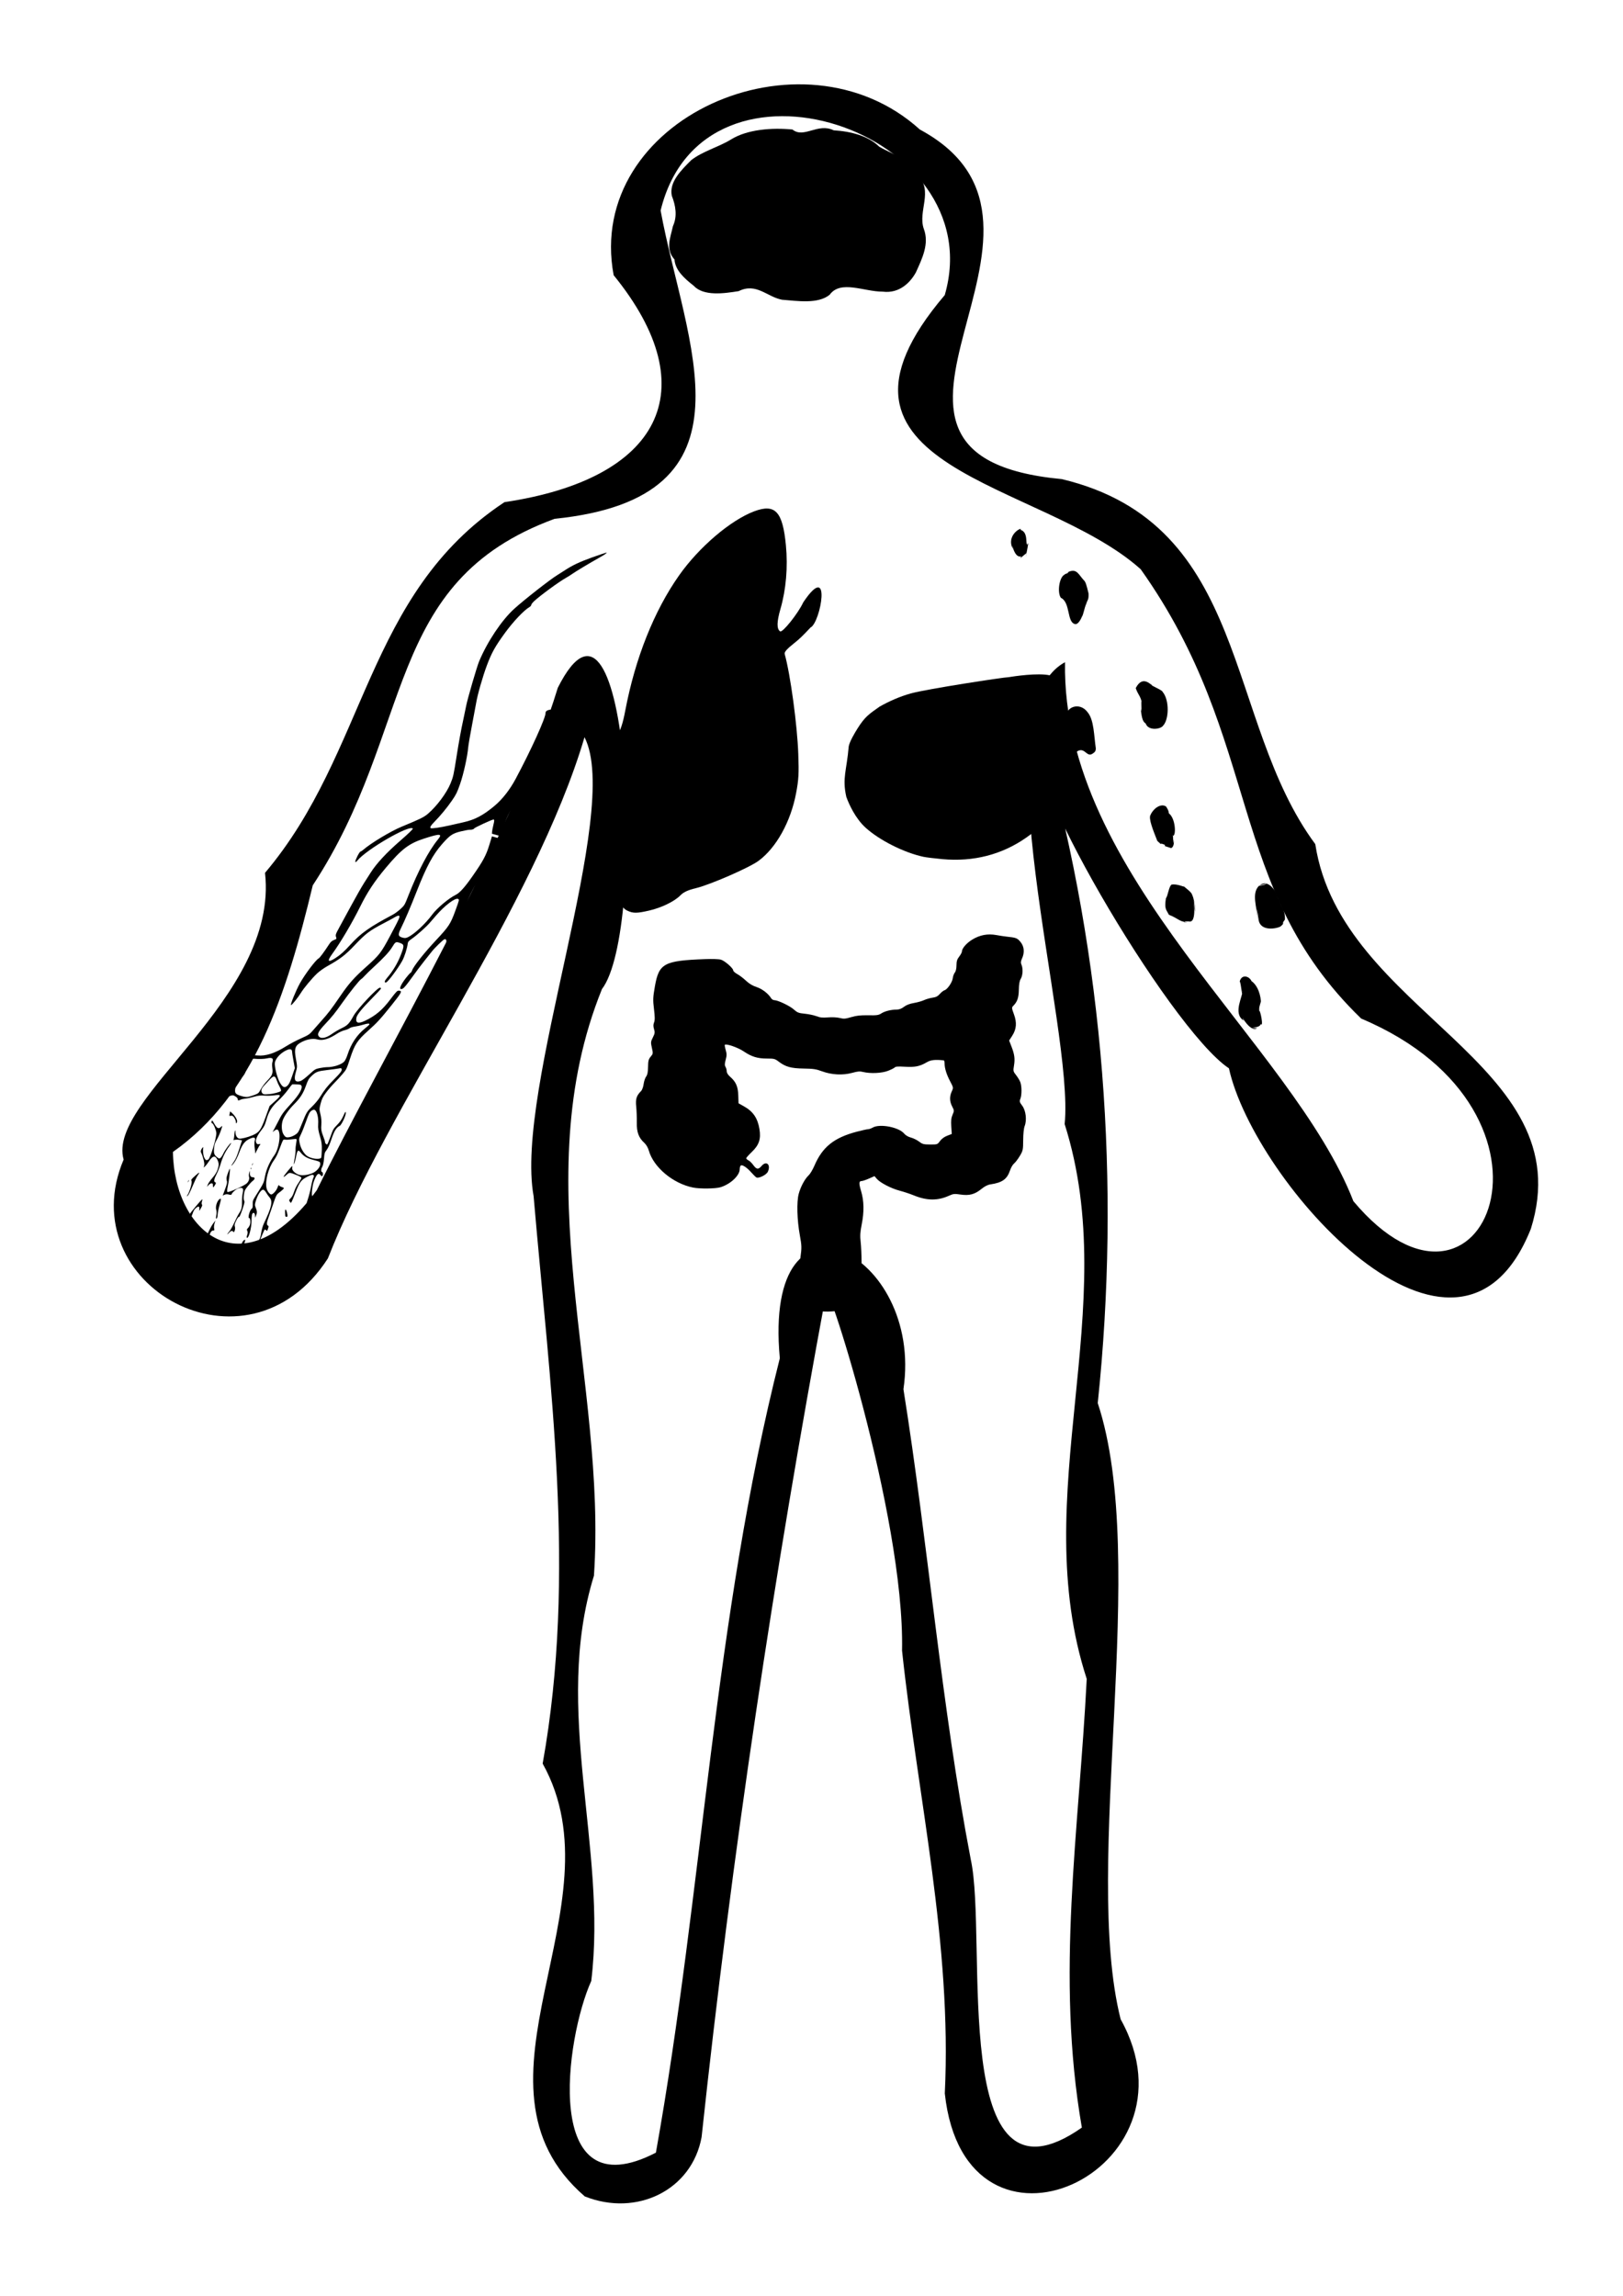 <?xml version="1.0" encoding="UTF-8" standalone="no"?>
<!-- Created with Inkscape (http://www.inkscape.org/) -->

<svg
   xmlns:dc="http://purl.org/dc/elements/1.1/"
   xmlns:cc="http://creativecommons.org/ns#"
   xmlns:rdf="http://www.w3.org/1999/02/22-rdf-syntax-ns#"
   xmlns:svg="http://www.w3.org/2000/svg"
   xmlns="http://www.w3.org/2000/svg"
   xmlns:sodipodi="http://sodipodi.sourceforge.net/DTD/sodipodi-0.dtd"
   xmlns:inkscape="http://www.inkscape.org/namespaces/inkscape"
   width="744.094"
   height="1052.362"
   id="svg3248"
   version="1.1"
   inkscape:version="0.48.4 r9939"
   sodipodi:docname="body.svg">
  <defs
     id="defs3250" />
  <sodipodi:namedview
     id="base"
     pagecolor="#ffffff"
     bordercolor="#666666"
     borderopacity="1.0"
     inkscape:pageopacity="0.0"
     inkscape:pageshadow="2"
     inkscape:zoom="0.26608167"
     inkscape:cx="901.84097"
     inkscape:cy="603.31628"
     inkscape:document-units="px"
     inkscape:current-layer="layer2"
     showgrid="false"
     inkscape:window-width="1276"
     inkscape:window-height="977"
     inkscape:window-x="0"
     inkscape:window-y="45"
     inkscape:window-maximized="0">
    <inkscape:grid
       type="xygrid"
       id="grid3338" />
  </sodipodi:namedview>
  <g
     inkscape:label="bodyoutline"
     inkscape:groupmode="layer"
     id="bodyoutline">
    <path
       style="fill:#000000"
       d="M 268.101,1006.796 C 208.255,955.086 285.271,873.771 248.792,808.406 264.461,721.125 252.059,635.354 244.643,548.293 235.724,499.091 285.444,372.001 267.98,337.918 245.488,414.27 176.708,509.195 150.322,576.839 113.224,634.316 32.278,589.078 56.679,531.527 48.643,503.493 127.951,457.573 121.502,400.097 168.51,344.556 167.369,272.414 231.278,230.182 302.42,219.589 324.321,179.005 281.338,126.145 268.013,54.707 367.612,10.308 421.75,59.394 505.164,104.254 370.723,208.75 486.789,219.611 c 86.645,20.687 74.31,110.662 116.225,167.322 11.829,77.368 122.743,100.154 98.824,176.374 C 668.251,647.517 574.805,541.632 563.43,489.707 535.839,471.329 462.501,345.441 478.845,342.074 c 27.359,97.859 34.965,200.662 24.435,301.077 23.931,72.374 -7.316,211.739 10.495,282.435 38.795,69.653 -71.246,120.836 -80.614,34.014 3.324,-68.615 -12.334,-135.021 -19.602,-203.004 1.302,-62.323 -37.02,-179.189 -34.862,-163.357 -23.814,127.974 -43.205,257.287 -57.041,386.383 -4.445,24.298 -29.687,36.662 -53.555,27.175 z m 32.609,-20.052 c 21.672,-121.054 26.462,-244.322 56.812,-364.133 -7.931,-85.861 66.034,-48.794 56.678,14.176 11.351,71.218 17.313,144.794 30.869,215.566 8.027,36.672 -10.757,166.118 50.926,122.902 -12.12,-69.95 -1.282,-135.853 2.236,-205.685 -27.508,-84.425 16.665,-169.806 -10.119,-254.301 4.486,-44.912 -40.092,-189.98 0.165,-211.723 -1.645,97.801 104.227,174.87 132.213,247.066 59.612,70.998 106.034,-40.559 3.575,-83.713 C 561.771,406.666 579.062,339.919 522.974,260.932 477.436,220.101 364.992,215.356 433.139,135.26 454.937,59.913 322.593,15.398 302.871,96.502 c 11.165,60.802 47.346,131.575 -48.581,141.309 -79.1,28.993 -63.639,96.08 -110.9,168.02 -12.055,50.289 -27.003,96.156 -64.107,122.198 0.527,36.464 31.762,64.083 65.954,17.548 30.67,-62.194 89.676,-161.956 110.501,-230.314 33.037,-65.661 40.841,111.257 20.241,138.116 -35.554,87.915 2.383,180.256 -3.672,268.892 -19.103,61.702 6.241,124.659 -1.233,185.787 -11.779,25.886 -22.993,105.871 29.636,78.687 z"
       id="outline"
       inkscape:connector-curvature="0"
       sodipodi:nodetypes="cccccccccccccccccccccccccccccccccccccccccccc"
       inkscape:label="#path3302" />
  </g>
  <g
     inkscape:groupmode="layer"
     id="lung"
     inkscape:label="lung">
    <path
       style="fill:#000000"
       d="m 287.596,417.424 c -2.777,-1.32 -3.76,-3.817 -7.309,-18.564 -4.424,-18.384 -4.723,-20.345 -4.752,-31.186 -0.036,-13.377 1.565,-20.061 7.142,-29.823 1.931,-3.379 2.874,-6.248 3.993,-12.14 4.551,-23.967 13.202,-45.689 24.681,-61.972 9.146,-12.973 23.592,-25.29 34.438,-29.362 9.609,-3.608 13.038,0.061 14.521,15.542 0.96,10.016 0.079,20.319 -2.497,29.218 -1.714,5.922 -1.76,9.185 -0.146,10.274 1.094,0.738 8.314,-8.33 10.609,-13.324 13.253,-19.737 7.932,9.358 3.347,11.539 -3.676,3.868 -4.879,5.1 -7.48,7.165 -3.427,2.72 -4.634,4.099 -4.381,5.007 2.62,9.42 5.745,32.4 6.227,45.79 0.326,9.052 0.172,11.793 -1.012,18.036 -2.483,13.095 -9.102,25.001 -17.218,30.975 -4.311,3.173 -22.18,10.951 -28.828,12.548 -3.552,0.854 -5.556,1.791 -7,3.274 -2.689,2.762 -8.605,5.644 -14.276,6.955 -5.651,1.307 -7.391,1.315 -10.06,0.047 z"
       id="path3297"
       inkscape:connector-curvature="0"
       sodipodi:nodetypes="csssssssssccsssssssscc" />
  </g>
  <g
     inkscape:groupmode="layer"
     id="breast"
     inkscape:label="breast">
    <path
       style="fill:#000000;fill-opacity:1"
       d="m 417.668,317.836 c 7.487,-2.057 42.626,-7.414 44.733,-7.428 2.454,-0.406 13.416,-2.066 18.946,-0.839 2.836,3.089 -5.971,5.157 -1.943,17.643 4.005,12.415 8.712,16.646 8.607,25.16 -0.17,13.671 -5.404,23.127 -17.471,31.558 -11.246,7.858 -24.265,11.193 -38.564,9.88 -3.521,-0.323 -7.393,-0.801 -8.604,-1.061 l -8e-5,-10e-6 c -8.936,-1.918 -20.301,-7.65 -26.592,-13.412 -4.611,-4.223 -7.528,-10.601 -8.77,-14.058 -1.969,-8.682 0.174,-12.043 1.102,-23.164 0.434,-2.292 2.844,-6.302 4.088,-8.276 3.384,-5.369 5.295,-6.567 10.076,-9.939 4.211,-2.371 9.145,-4.623 14.394,-6.065 z"
       inkscape:connector-curvature="0"
       sodipodi:nodetypes="scssscccscccccs" />
  </g>
  <g
     inkscape:groupmode="layer"
     id="leukaemias"
     inkscape:label="leukaemias">
    <path
       style="fill:#000000"
       d="m 99.743,580.865 c 0.134,-0.161 0.346,-0.253 0.472,-0.206 0.378,0.142 0.173,0.496 -0.287,0.497 -0.236,6.9e-4 -0.319,-0.13 -0.185,-0.291 z m 11.076,1.859 c 0.757,-0.169 1.188,-0.05 0.814,0.226 -0.162,0.12 -0.542,0.147 -0.844,0.061 -0.473,-0.135 -0.469,-0.175 0.03,-0.286 z m 3.239,-0.554 c -0.01,-0.307 0.327,-0.853 0.748,-1.215 0.425,-0.364 1.009,-1.361 1.313,-2.24 l 0.547,-1.584 0.635,0.714 c 0.758,0.853 0.598,1.618 -0.368,1.762 -0.816,0.122 -1.902,1.82 -1.576,2.465 0.159,0.314 0.012,0.464 -0.532,0.545 -0.611,0.091 -0.754,0.008 -0.768,-0.446 z m -19.238,-6.189 c -0.08,-0.126 -0.034,-0.557 0.104,-0.957 0.311,-0.904 -0.093,-4.554 -0.567,-5.124 -0.193,-0.232 -0.268,-0.926 -0.168,-1.544 0.244,-1.508 2.436,-6.125 3.632,-7.652 l 0.964,-1.23 -0.422,1.32 c -0.232,0.726 -0.323,1.748 -0.202,2.27 0.2,0.862 0.167,0.952 -0.362,0.974 -0.97,0.039 -1.497,0.936 -2.048,3.488 -0.841,3.892 0.342,8.111 2.442,8.707 0.503,0.143 0.56,0.232 0.2,0.31 -0.279,0.06 -0.828,-0.04 -1.221,-0.222 -0.393,-0.182 -1.05,-0.281 -1.459,-0.22 -0.409,0.061 -0.81,0.007 -0.891,-0.119 z m 13.961,2.959 c 0.251,-2.292 0.489,-3.185 0.872,-3.263 0.606,-0.124 0.872,-1.186 0.519,-2.073 -0.443,-1.112 0.797,-4.751 1.763,-5.172 0.651,-0.284 0.657,-0.184 0.086,1.473 -0.426,1.238 -0.526,2.158 -0.33,3.03 0.155,0.689 0.131,1.692 -0.053,2.228 -0.219,0.637 -0.617,1.075 -1.148,1.262 -0.957,0.339 -1.453,1.519 -1.056,2.515 0.154,0.387 0.161,0.756 0.015,0.819 -0.533,0.232 -0.754,-0.039 -0.668,-0.82 z m 2.885,1.324 c 0.052,-0.15 0.241,-0.233 0.42,-0.183 0.179,0.05 0.283,0.213 0.232,0.364 -0.052,0.15 -0.241,0.233 -0.42,0.183 -0.179,-0.05 -0.283,-0.213 -0.232,-0.364 z m -11.85,-4.334 c 0.423,-0.295 0.825,-0.52 0.894,-0.501 0.069,0.019 0.019,0.342 -0.11,0.718 -0.173,0.504 -0.408,0.635 -0.894,0.501 -0.628,-0.174 -0.623,-0.208 0.11,-0.718 z m 2.723,-3.312 c 0.405,-1.215 0.695,-1.357 1.436,-0.7 0.318,0.282 0.698,0.517 0.843,0.523 0.145,0.006 0.122,0.408 -0.051,0.895 -0.261,0.734 -0.344,0.788 -0.483,0.315 -0.092,-0.314 -0.372,-0.627 -0.623,-0.697 -0.251,-0.07 -0.679,0.048 -0.952,0.26 -0.404,0.315 -0.436,0.204 -0.169,-0.596 z m -25.739,-8.143 c 0.126,-0.367 0.42,-0.706 0.653,-0.754 0.964,-0.198 2.434,-2.043 3.114,-3.908 0.581,-1.596 0.696,-1.758 0.711,-1.001 0.01,0.497 -0.419,1.877 -0.953,3.066 -0.896,1.997 -0.931,2.225 -0.459,2.967 0.281,0.442 0.398,0.853 0.26,0.914 -0.138,0.06 -0.375,-0.084 -0.526,-0.32 -0.377,-0.592 -1.257,-0.793 -1.913,-0.436 -0.802,0.437 -1.149,0.23 -0.888,-0.528 z m 39.771,11.386 c -0.013,-0.209 -0.088,-1.168 -0.168,-2.13 -0.101,-1.223 -9.5e-4,-1.871 0.33,-2.154 0.261,-0.223 0.968,-1.245 1.573,-2.272 0.897,-1.524 1.166,-2.31 1.463,-4.28 0.221,-1.463 0.704,-3.126 1.227,-4.225 3.566,-7.495 4.138,-10.107 2.607,-11.898 -0.499,-0.584 -1.21,-1.583 -1.58,-2.221 -0.37,-0.638 -0.924,-1.229 -1.233,-1.315 -0.888,-0.246 -2.352,1.747 -3.295,4.485 -0.719,2.09 -0.758,2.508 -0.33,3.523 0.724,1.717 0.778,2.564 0.239,3.761 l -0.487,1.08 -0.01,-1.051 c -0.01,-1.181 -0.778,-1.619 -1.262,-0.721 -0.174,0.324 -0.321,1.766 -0.325,3.204 -0.01,3.073 -1.189,7.709 -1.969,7.741 -0.347,0.014 -0.357,-0.318 -0.036,-1.249 0.275,-0.798 0.3,-1.51 0.069,-1.919 -0.302,-0.534 -0.257,-0.757 0.249,-1.241 0.339,-0.325 0.764,-1.019 0.944,-1.543 0.388,-1.128 0.178,-3.185 -0.314,-3.084 -0.787,0.161 0.191,-3.593 1.111,-4.264 0.422,-0.308 0.534,-0.772 0.498,-2.064 -0.045,-1.615 0.007,-1.75 1.624,-4.313 3.456,-5.475 3.472,-5.51 4.008,-8.511 0.554,-3.1 2.174,-6.761 4.278,-9.668 2.363,-3.264 3.252,-11.225 1.313,-11.763 -0.287,-0.08 -0.91,0.186 -1.383,0.59 -0.743,0.634 -0.807,0.645 -0.463,0.085 0.219,-0.357 1.172,-2.181 2.118,-4.054 1.935,-3.832 2.27,-4.295 6.468,-8.949 3.284,-3.641 4.939,-6.544 4.389,-7.701 -0.253,-0.533 -0.446,-0.593 -2.17,-0.682 -1.041,-0.053 -1.98,-0.059 -2.087,-0.012 -0.107,0.047 -1.036,1.24 -2.063,2.652 -1.028,1.412 -2.988,3.604 -4.356,4.872 -3.018,2.796 -4.327,4.913 -5.409,8.748 -0.667,2.363 -1.009,3.075 -2.213,4.603 -2.074,2.631 -2.983,4.776 -2.47,5.824 0.354,0.721 0.514,0.81 1.261,0.698 0.793,-0.118 0.823,-0.087 0.415,0.42 -0.243,0.301 -0.852,1.39 -1.353,2.42 -0.501,1.03 -0.867,1.679 -0.812,1.443 0.055,-0.237 -0.041,-1.408 -0.213,-2.604 -0.172,-1.196 -0.156,-2.64 0.035,-3.21 0.481,-1.437 -0.193,-1.801 -1.963,-1.059 -2.486,1.042 -3.676,2.512 -5.085,6.281 -0.846,2.263 -1.637,3.838 -2.509,4.993 -1.512,2.003 -1.47,1.416 0.052,-0.73 0.772,-1.088 1.412,-2.599 2.366,-5.581 l 1.308,-4.089 -1.17,-0.227 c -0.644,-0.125 -1.581,-0.135 -2.084,-0.024 -0.682,0.151 -0.846,0.122 -0.648,-0.116 0.146,-0.175 0.309,-1.053 0.362,-1.951 0.129,-2.179 0.501,-3.079 0.537,-1.299 0.028,1.376 0.702,2.529 1.629,2.786 0.813,0.225 3.913,-0.524 6.15,-1.487 3.144,-1.353 3.851,-2.341 6.083,-8.498 l 1.793,-4.945 2.454,-2.206 c 3.015,-2.71 2.977,-3.155 -0.229,-2.683 -1.196,0.176 -3.251,0.236 -4.567,0.134 -1.803,-0.14 -2.989,-0.01 -4.818,0.527 -1.334,0.392 -3.098,0.772 -3.92,0.843 -0.822,0.072 -1.85,0.306 -2.285,0.521 -0.983,0.485 -1.27,0.415 -1.249,-0.3 0.01,-0.318 -0.453,-0.847 -1.074,-1.227 -1.034,-0.633 -1.174,-0.642 -2.681,-0.156 -0.875,0.282 -2.03,0.498 -2.567,0.48 -1.117,-0.038 -3.243,-1.242 -4.163,-2.36 -0.321,-0.389 -0.808,-0.699 -1.083,-0.688 -0.275,0.011 -1.159,0.735 -1.966,1.609 -1.302,1.411 -4.864,4.256 -4.688,3.744 0.037,-0.109 1.216,-1.191 2.62,-2.404 2.716,-2.348 3.684,-3.785 4.03,-5.982 0.182,-1.155 0.113,-1.345 -0.529,-1.443 -0.576,-0.087 -1.025,0.23 -2.032,1.436 -1.819,2.178 -3.007,3.054 -5.509,4.064 -6.076,2.453 -7.016,3.079 -8.95,5.953 -0.906,1.348 -1.269,2.892 -1.095,4.668 0.112,1.14 -0.584,3.115 -1.358,3.857 -0.669,0.641 -0.818,0.655 -1.346,0.132 -0.275,-0.273 -0.126,-0.515 0.714,-1.161 0.891,-0.686 1.078,-1.012 1.168,-2.039 0.135,-1.56 -0.615,-1.982 -1.761,-0.991 -1.734,1.498 -1.058,0.408 2.939,-4.734 2.177,-2.802 3.549,-3.788 7.929,-5.703 3.196,-1.397 4.35,-2.067 5.114,-2.971 1.229,-1.455 1.409,-1.963 0.918,-2.593 -0.341,-0.437 -0.257,-0.5 0.69,-0.519 0.995,-0.021 4.997,-2.092 6.495,-3.361 1.176,-0.996 2.621,-3.309 2.463,-3.942 -0.246,-0.987 -0.977,-0.931 -2.853,0.216 -1.629,0.996 -2.604,1.435 -5,2.249 l -0.889,0.302 1.213,-1.298 c 0.682,-0.73 1.539,-1.326 1.956,-1.362 0.409,-0.035 1.484,-0.571 2.39,-1.19 1.958,-1.339 4.835,-1.801 8.295,-1.331 1.655,0.225 2.491,0.17 3.459,-0.226 2.219,-0.909 4.167,-1.231 6.193,-1.025 3.744,0.381 8.023,-0.995 13.162,-4.232 1.66,-1.046 4.719,-2.658 6.798,-3.584 3.455,-1.538 3.919,-1.846 5.414,-3.589 0.899,-1.049 2.7,-3.093 4.002,-4.544 3.142,-3.502 4.383,-5.131 8.572,-11.247 3.993,-5.831 6.384,-8.524 11.998,-13.519 5.886,-5.236 6.757,-6.364 10.837,-14.024 4.466,-8.385 4.779,-9.115 3.996,-9.332 -0.247,-0.069 -1.021,0.222 -1.719,0.646 -0.698,0.424 -2.954,1.651 -5.013,2.727 -6.708,3.505 -8.328,4.727 -13.521,10.201 -4.259,4.489 -6.587,6.27 -12.506,9.568 -1.577,0.879 -3.687,2.394 -4.774,3.43 -2.33,2.219 -5.998,6.623 -7.294,8.757 -1.266,2.085 -4.067,5.575 -4.555,5.675 -0.554,0.114 2.215,-6.688 4.1,-10.073 2.305,-4.138 7.312,-10.767 8.587,-11.368 0.467,-0.22 2.603,-3.102 4.65,-6.275 0.806,-1.249 1.359,-1.754 2.334,-2.132 1.226,-0.475 1.267,-0.528 0.988,-1.305 -0.359,-1.001 -0.221,-1.411 1.571,-4.656 0.789,-1.428 3.209,-5.877 5.378,-9.887 2.17,-4.01 4.825,-8.663 5.9,-10.341 1.076,-1.678 2.449,-3.829 3.053,-4.78 2.592,-4.085 7.176,-9.029 13.381,-14.433 3.858,-3.36 6.017,-5.438 5.878,-5.657 -1.286,-2.021 -21.231,9.49 -25.449,14.687 -0.558,0.688 -0.809,0.824 -0.9,0.488 -0.161,-0.592 1.896,-4.639 2.361,-4.647 0.192,-0.003 0.835,-0.431 1.429,-0.951 3.33,-2.915 12.49,-8.417 17.375,-10.437 8.774,-3.628 10.297,-4.377 12.157,-5.975 4.079,-3.504 8.543,-9.507 10.341,-13.905 1.233,-3.016 1.41,-3.813 2.762,-12.404 1.018,-6.47 2.097,-12.387 3.016,-16.531 0.413,-1.862 1.05,-4.919 1.415,-6.794 0.618,-3.168 4.889,-17.801 5.903,-20.222 3.788,-9.045 10.342,-18.856 16.062,-24.043 4.719,-4.28 16.671,-13.627 19.879,-15.547 0.658,-0.394 1.985,-1.239 2.948,-1.877 3.773,-2.502 6.951,-4.017 12.969,-6.184 3.447,-1.241 6.403,-2.218 6.569,-2.172 0.356,0.099 -0.998,1.018 -3.792,2.575 -3.743,2.087 -10.513,6.151 -11.886,7.136 -0.751,0.538 -2.013,1.339 -2.806,1.779 -3.266,1.813 -12.082,8.264 -14.798,10.827 -0.694,0.655 -1.255,1.407 -1.248,1.671 0.008,0.264 -0.365,0.7 -0.827,0.968 -2.532,1.47 -7.434,6.648 -11.239,11.873 -4.492,6.168 -6.087,9.033 -8.28,14.876 -1.934,5.154 -4.312,13.477 -4.915,17.202 -0.153,0.946 -0.993,5.429 -1.867,9.963 -0.874,4.534 -1.674,9.213 -1.777,10.4 -0.374,4.281 -2.159,12.321 -3.734,16.818 -1.357,3.875 -1.772,4.721 -3.684,7.512 -2.238,3.265 -5.365,7.06 -8.107,9.836 -1.651,1.671 -2.111,2.447 -1.692,2.852 0.334,0.324 4.556,-0.294 9.026,-1.32 2.034,-0.467 4.741,-1.082 6.016,-1.367 5.297,-1.185 9.053,-3.174 14.301,-7.575 3.552,-2.978 6.983,-7.368 9.635,-12.328 7.064,-13.21 13.847,-28.173 13.703,-30.228 -0.102,-1.453 3.292,-2.067 4.663,-0.844 0.841,0.75 1.293,3.84 0.768,5.255 -0.921,2.486 -3.309,7.114 -3.97,7.691 -0.511,0.446 -0.825,1.095 -1.026,2.118 -0.169,0.861 -1.256,3.384 -2.611,6.064 -1.277,2.524 -3.167,6.309 -4.2,8.41 -1.901,3.865 -5.135,9.296 -8.418,14.135 -2.502,3.688 -3.907,7.057 -4.337,10.4 -0.493,3.828 -0.247,3.6 -3.042,2.824 l -2.416,-0.67 0.07,-0.954 c 0.038,-0.525 0.32,-1.962 0.625,-3.195 0.429,-1.73 0.444,-2.272 0.067,-2.377 -0.449,-0.125 -8.771,3.724 -8.907,4.12 -0.115,0.335 -1.126,0.635 -1.99,0.589 -0.48,-0.025 -2.362,0.318 -4.182,0.762 -3.782,0.923 -4.958,1.726 -8.598,5.869 -4.118,4.686 -7.121,10.27 -11.45,21.288 -2.959,7.532 -5.446,13.354 -7.427,17.387 -1.381,2.812 -1.238,3.566 0.784,4.127 1.058,0.293 1.572,0.252 2.534,-0.205 2.864,-1.359 8.003,-6.148 11.075,-10.32 2.183,-2.964 7.624,-7.543 10.77,-9.065 1.847,-0.893 4.176,-3.48 7.764,-8.623 4.85,-6.953 6.183,-9.435 7.667,-14.272 l 1.206,-3.932 2.363,0.655 c 2.354,0.653 3.259,1.296 2.982,2.121 -0.199,0.592 0.428,6.103 0.86,7.56 0.374,1.262 0.311,1.829 -0.518,4.667 -0.889,3.044 -2.301,5.759 -2.683,5.159 -0.083,-0.13 0.213,-1.173 0.656,-2.319 0.708,-1.829 0.779,-2.5 0.582,-5.512 -0.247,-3.766 -0.876,-6.407 -1.526,-6.406 -0.267,1.3e-4 -0.896,1.115 -1.737,3.08 -0.898,2.097 -2.007,4.028 -3.473,6.049 -4.744,6.538 -5.435,7.613 -7.261,11.285 -2.844,5.722 -7.88,22.083 -7.251,23.558 0.088,0.207 0.042,0.614 -0.103,0.903 -2.416,4.821 -4.254,7.509 -6.496,9.502 -0.671,0.596 -1.275,1.069 -1.343,1.05 -0.068,-0.019 0.643,-2.013 1.58,-4.43 2.666,-6.878 3.208,-10.286 1.547,-9.723 -0.592,0.2 -4.502,3.999 -5.675,5.512 -0.315,0.407 -1.85,2.339 -3.412,4.294 -1.561,1.955 -4.262,5.553 -6.001,7.995 -2.204,3.095 -3.43,4.557 -4.048,4.827 -1.953,0.852 -1.251,-1.344 1.602,-5.013 0.876,-1.127 1.78,-2.131 2.009,-2.231 0.228,-0.1 0.566,-0.62 0.751,-1.157 0.637,-1.852 5.511,-8.001 10.908,-13.761 5.931,-6.33 6.677,-7.466 8.898,-13.544 1.864,-5.1 1.88,-5.169 1.221,-5.442 -1.354,-0.56 -6.071,3.016 -10.065,7.631 -0.747,0.863 -2.016,2.331 -2.819,3.261 -1.741,2.015 -5.971,5.778 -8.34,7.419 -1.327,0.919 -1.719,1.366 -1.797,2.047 -0.253,2.226 -1.508,6.18 -2.556,8.051 -2.097,3.745 -6.565,9.707 -7.402,9.879 -0.932,0.191 -0.757,-0.66 0.418,-2.029 2.657,-3.096 4.799,-6.64 6.266,-10.371 1.773,-4.508 1.733,-5.017 -0.453,-5.756 -1.755,-0.593 -1.939,-0.488 -3.441,1.981 -1.282,2.107 -3.833,4.874 -8.136,8.823 -1.86,1.707 -3.858,3.646 -4.439,4.309 -0.581,0.662 -1.301,1.339 -1.599,1.503 -0.803,0.443 -5.287,6.059 -8.71,10.91 -3.302,4.679 -4.563,6.243 -7.889,9.785 -2.786,2.967 -3.566,4.34 -3.018,5.311 0.872,1.543 3.316,1.194 6.196,-0.884 1.086,-0.784 3.098,-1.961 4.471,-2.616 2.686,-1.281 3.429,-2.057 5.45,-5.686 1.775,-3.189 10.993,-13.004 12.101,-12.884 0.327,0.035 0.51,0.236 0.43,0.47 -0.077,0.225 -1.842,2.137 -3.922,4.249 -4.862,4.937 -7.068,7.673 -7.324,9.083 -0.443,2.433 0.821,2.875 3.94,1.38 4.932,-2.363 7.919,-4.894 11.72,-9.93 2.589,-3.43 3.07,-3.925 3.777,-3.886 1.731,0.096 1.411,0.747 -3.207,6.521 -5.158,6.448 -6.68,8.113 -10.699,11.704 -5.164,4.614 -6.301,6.358 -8.477,13.003 -1.574,4.809 -1.615,4.892 -3.452,7.045 -1.023,1.199 -2.751,3.077 -3.841,4.175 -1.09,1.098 -2.765,3.059 -3.722,4.358 -1.497,2.032 -1.838,2.723 -2.434,4.946 -0.627,2.338 -0.635,2.806 -0.086,4.917 0.382,1.469 0.531,3.252 0.402,4.813 -0.17,2.056 -0.034,2.924 0.794,5.078 0.549,1.429 0.961,2.709 0.914,2.845 -0.132,0.383 0.632,1.231 0.974,1.081 0.168,-0.073 0.848,-1.689 1.513,-3.591 1.147,-3.282 1.301,-3.553 3.045,-5.344 1.356,-1.393 2.102,-2.478 2.853,-4.15 0.87,-1.937 1.033,-2.151 1.132,-1.483 0.164,1.116 -1.932,5.629 -2.818,6.065 -1.526,0.752 -2.518,2.36 -3.775,6.117 -0.843,2.518 -1.523,4.04 -2.207,4.935 -0.918,1.202 -1.003,1.488 -1.202,4.024 -0.129,1.644 -0.424,3.078 -0.742,3.603 -0.661,1.092 -0.731,2.317 -0.143,2.48 0.495,0.137 0.556,1.504 0.083,1.853 -0.187,0.138 -0.47,-0.016 -0.749,-0.407 -0.969,-1.36 -1.977,-0.374 -3.186,3.117 -0.618,1.785 -1.044,5.645 -0.701,6.354 0.326,0.674 -1.245,3.491 -2.039,3.658 -0.643,0.135 -0.633,-0.024 0.151,-2.377 0.462,-1.387 1.106,-3.935 1.43,-5.663 0.324,-1.728 0.794,-3.516 1.043,-3.974 0.345,-0.633 0.329,-0.916 -0.066,-1.183 -0.392,-0.265 -1.029,-0.093 -2.593,0.7 -2.94,1.49 -3.7,2.479 -5.487,7.14 -0.827,2.159 -1.667,4.181 -1.867,4.493 -0.36,0.564 -0.367,0.562 -0.814,-0.14 -0.428,-0.673 -0.406,-0.754 0.431,-1.598 0.587,-0.591 1.11,-1.595 1.56,-2.996 0.419,-1.302 1.192,-2.834 2.025,-4.009 0.741,-1.046 1.329,-2.091 1.305,-2.323 -0.025,-0.249 -0.772,-0.706 -1.831,-1.118 -3.803,-1.483 -3.555,-1.478 -5.111,-0.11 -0.773,0.68 -1.324,0.999 -1.225,0.709 0.226,-0.656 4.036,-5.26 4.017,-4.854 -0.008,0.163 -0.041,0.657 -0.075,1.098 -0.074,0.968 1.583,2.464 3.235,2.922 1.837,0.51 5.311,-0.142 7.083,-1.328 1.709,-1.144 2.81,-2.914 2.525,-4.058 -0.161,-0.645 -0.399,-0.758 -3.024,-1.434 -3.034,-0.781 -4.551,-1.672 -6.066,-3.566 -0.986,-1.233 -1.391,-0.884 -1.884,1.623 -0.452,2.297 -0.977,4.097 -1.125,3.855 -0.051,-0.083 0.127,-1.302 0.394,-2.71 0.267,-1.408 0.45,-3.117 0.406,-3.797 -0.044,-0.68 0.08,-2.03 0.275,-3 0.196,-0.969 0.263,-1.852 0.15,-1.962 -0.113,-0.11 -1.168,-0.062 -2.344,0.105 -1.176,0.168 -2.407,0.23 -2.737,0.139 -0.329,-0.091 -0.76,-0.048 -0.956,0.097 -0.197,0.145 -0.927,1.863 -1.622,3.817 -0.956,2.686 -1.634,4.073 -2.776,5.68 -2.472,3.476 -4.008,9.344 -3.3,12.606 0.271,1.247 1.299,2.709 2.053,2.918 0.703,0.195 2.459,-1.684 2.989,-3.199 0.368,-1.051 0.534,-1.254 0.751,-0.915 0.153,0.24 0.679,0.548 1.17,0.684 0.491,0.136 0.937,0.383 0.991,0.549 0.054,0.166 -0.693,0.905 -1.661,1.642 -1.924,1.467 -1.647,0.919 -4.121,8.158 -0.642,1.881 -1.347,3.909 -1.564,4.507 -0.549,1.51 -0.533,2.697 0.039,2.855 0.356,0.099 0.369,0.464 0.047,1.397 -0.379,1.101 -0.483,1.201 -0.812,0.78 -0.207,-0.266 -0.514,-0.424 -0.682,-0.351 -0.271,0.118 -1.613,3.311 -2.903,6.907 -0.505,1.407 -0.18,2.865 0.751,3.365 0.434,0.233 0.484,0.545 0.209,1.295 -0.291,0.793 -0.378,0.863 -0.44,0.357 -0.106,-0.863 -0.761,-1.644 -1.29,-1.536 -0.249,0.051 -0.542,0.56 -0.681,1.184 -0.247,1.106 -0.425,1.356 -0.469,0.658 z m 29.236,-44.672 c 0.802,-0.053 1.385,-0.273 1.482,-0.562 0.088,-0.261 0.202,-1.883 0.252,-3.603 0.07,-2.404 -0.132,-3.854 -0.871,-6.27 -0.694,-2.265 -0.918,-3.746 -0.802,-5.304 0.24,-3.247 -0.581,-6.41 -1.749,-6.734 -0.365,-0.101 -0.985,0.128 -1.504,0.556 -0.726,0.598 -1.131,1.433 -2.269,4.686 -0.762,2.177 -1.834,4.877 -2.382,6.002 -0.959,1.968 -0.981,2.119 -0.573,4.076 0.462,2.217 1.747,4.507 3.176,5.658 1.154,0.93 3.531,1.608 5.242,1.496 z M 132.956,521.201 c 0.676,-0.135 1.811,-0.647 2.522,-1.137 1.228,-0.848 1.378,-1.105 3.022,-5.181 2.088,-5.179 2.22,-5.394 4.806,-7.89 1.127,-1.087 2.625,-2.895 3.329,-4.018 2.295,-3.661 3.355,-5.003 6.306,-7.983 3.233,-3.264 3.952,-4.231 3.693,-4.965 -0.155,-0.438 -0.305,-0.471 -1.243,-0.273 -0.587,0.124 -2.906,0.44 -5.155,0.703 -4.62,0.541 -5.374,0.822 -7.415,2.769 -1.292,1.233 -1.576,1.73 -2.583,4.523 -1.274,3.536 -2.603,5.596 -5.468,8.476 -2.361,2.374 -4.466,5.359 -5.119,7.258 -0.727,2.113 -0.585,4.998 0.318,6.47 0.86,1.401 1.296,1.583 2.986,1.246 z m -29.411,-19.231 c 1.786,-0.356 2.33,-0.963 3.706,-4.136 1.006,-2.319 1.514,-3.111 2.689,-4.195 2.017,-1.859 2.615,-3.585 1.898,-5.478 -0.467,-1.234 -0.694,-1.465 -1.717,-1.747 -3.287,-0.907 -4.542,-0.377 -6.249,2.639 -0.487,0.861 -1.644,2.213 -2.57,3.005 -1.435,1.227 -1.772,1.708 -2.274,3.239 -0.763,2.332 -0.395,4.079 1.173,5.559 1.379,1.302 1.761,1.429 3.343,1.114 z m 10.361,0.788 c 0.636,-0.138 1.942,-0.55 2.903,-0.916 1.625,-0.619 1.817,-0.797 2.747,-2.55 0.55,-1.036 1.872,-2.784 2.939,-3.884 2.304,-2.376 2.699,-3.348 2.359,-5.81 -0.14,-1.017 -0.13,-2.212 0.022,-2.655 0.63,-1.831 -0.09,-2.347 -2.509,-1.799 -1.347,0.305 -3.647,0.365 -5.976,0.155 -0.548,-0.049 -1.558,0.156 -2.245,0.455 -1.384,0.604 -1.519,0.969 -1.503,4.051 0.01,1.986 -0.51,2.95 -2.573,4.768 -1.442,1.271 -1.561,1.477 -2.024,3.5 -0.679,2.967 -0.336,3.487 2.92,4.422 1.225,0.352 2.147,0.434 2.941,0.263 z m 9.699,-1.239 c 1.818,-0.143 4.747,-0.943 5.18,-1.415 0.192,-0.209 -0.029,-0.966 -0.542,-1.86 -0.476,-0.829 -1.1,-2.217 -1.387,-3.083 -0.747,-2.254 -1.422,-2.252 -3.497,0.011 -0.903,0.985 -1.99,2.166 -2.415,2.624 -1.108,1.196 -1.389,2.219 -0.844,3.075 0.509,0.799 0.826,0.858 3.504,0.647 z m 8.231,-3.921 c 0.703,-0.678 1.176,-1.665 2.123,-4.427 l 1.218,-3.555 -0.641,-3.472 c -0.352,-1.909 -0.641,-3.762 -0.641,-4.118 -3.6e-4,-1.042 -0.806,-1.335 -2.163,-0.787 -2.803,1.132 -5.349,3.752 -5.718,5.882 -0.288,1.663 1.089,7.06 2.35,9.213 1.267,2.164 2.188,2.499 3.471,1.262 z m 5.929,-2.061 c 0.624,-0.195 2.268,-1.432 3.9,-2.934 2.711,-2.495 2.907,-2.614 5.029,-3.024 1.214,-0.235 2.606,-0.418 3.092,-0.406 2.968,0.074 6.88,-1.203 8.093,-2.642 0.413,-0.49 1.068,-1.881 1.455,-3.091 1.592,-4.977 4.318,-9.076 7.976,-11.994 1.072,-0.855 1.993,-1.682 2.046,-1.837 0.192,-0.557 -0.857,-0.525 -2.8,0.086 -1.088,0.342 -2.806,0.729 -3.816,0.86 -1.01,0.131 -2.122,0.474 -2.471,0.763 -0.349,0.289 -1.381,0.707 -2.293,0.928 -0.912,0.221 -2.372,0.873 -3.244,1.448 -3.971,2.619 -6.759,3.45 -9.253,2.759 -2.244,-0.622 -5.404,0.044 -8.078,1.703 -2.12,1.316 -2.519,2.815 -1.805,6.785 0.743,4.127 0.743,4.002 -0.018,6.697 -0.971,3.434 -0.279,4.668 2.186,3.898 z m 15.951,-56.327 c 2.342,-1.498 4.135,-3.096 6.871,-6.124 4.77,-5.278 8.831,-8.157 19.456,-13.79 0.94,-0.498 2.551,-1.683 3.581,-2.632 1.866,-1.721 1.878,-1.742 3.728,-6.452 4.297,-10.94 9.225,-20.283 13.344,-25.297 2.329,-2.836 1.194,-2.938 -6.178,-0.556 -7.043,2.276 -10.402,4.827 -17.534,13.318 -5.272,6.276 -8.537,11.208 -11.852,17.901 -3.729,7.53 -9.071,16.561 -12.863,21.748 -2.437,3.334 -1.905,4.027 1.447,1.883 z M 81.619,566.015 c 0.039,-0.114 0.398,-0.276 0.797,-0.359 0.999,-0.209 3.172,-2.882 3.78,-4.65 0.276,-0.803 0.434,-1.963 0.351,-2.578 -0.174,-1.288 0.064,-1.681 3.469,-5.727 2.744,-3.259 3.079,-3.527 2.591,-2.066 -0.213,0.637 -0.231,1.301 -0.04,1.486 0.268,0.26 0.158,0.653 -0.492,1.75 -0.803,1.356 -0.832,1.374 -0.698,0.429 0.196,-1.382 -0.389,-1.571 -1.594,-0.518 -0.954,0.833 -1.168,1.327 -2.915,6.703 -1.786,5.497 -1.914,5.786 -2.421,5.483 -0.333,-0.199 -0.825,-0.168 -1.302,0.083 -0.752,0.395 -1.668,0.374 -1.527,-0.036 z m 45.206,7.506 c 0.081,-0.234 0.267,-0.31 0.414,-0.167 0.147,0.143 0.228,0.375 0.179,0.516 -0.049,0.141 -0.235,0.217 -0.414,0.167 -0.179,-0.05 -0.26,-0.282 -0.179,-0.516 z m 3.348,-0.401 c 0.207,-0.601 0.523,-1.053 0.702,-1.003 0.179,0.05 0.156,0.582 -0.051,1.184 -0.207,0.601 -0.523,1.053 -0.702,1.003 -0.179,-0.05 -0.156,-0.582 0.051,-1.184 z m -25.962,-7.387 c 0.045,-0.173 0.492,-0.79 0.995,-1.371 0.503,-0.581 1.538,-2.433 2.301,-4.116 0.763,-1.683 1.702,-3.511 2.087,-4.063 1.098,-1.575 1.416,-2.838 1.351,-5.374 -0.033,-1.294 0.122,-3.093 0.346,-3.999 0.531,-2.155 -0.11,-2.751 -2.169,-2.017 -0.972,0.347 -2.63,1.795 -2.878,2.513 -0.156,0.454 -0.402,0.499 -1.319,0.245 -0.73,-0.202 -1.424,-0.171 -1.971,0.09 l -0.845,0.402 1.089,-2.968 c 0.868,-2.364 1.028,-3.138 0.789,-3.805 -0.165,-0.461 -0.191,-1.27 -0.057,-1.799 0.366,-1.446 1.342,-3.921 1.468,-3.723 0.203,0.319 -0.478,5.933 -0.99,8.168 -0.333,1.452 -0.371,2.297 -0.112,2.472 0.509,0.343 7.849,-2.94 8.849,-3.959 0.947,-0.964 1.307,-2.064 1.014,-3.097 -0.127,-0.447 -0.072,-1.24 0.121,-1.763 l 0.351,-0.951 -0.054,0.956 c -0.078,1.367 0.317,1.989 1.302,2.05 1.158,0.072 1.141,0.779 -0.041,1.702 -0.529,0.412 -1.586,1.552 -2.349,2.531 -1.264,1.622 -1.413,1.966 -1.667,3.837 -0.153,1.131 -0.108,2.324 0.101,2.653 0.313,0.491 0.167,1.215 -0.819,4.081 -0.84,2.441 -1.311,3.454 -1.573,3.382 -0.224,-0.062 -0.731,0.64 -1.264,1.752 -0.712,1.485 -0.831,2.017 -0.598,2.668 0.161,0.447 0.137,1.264 -0.052,1.813 -0.299,0.87 -0.394,0.936 -0.726,0.511 -0.474,-0.608 -1.088,-0.395 -2.078,0.72 -0.376,0.424 -0.647,0.629 -0.603,0.456 z m -24.655,-9.148 c 0.075,-0.283 0.536,-0.746 1.026,-1.028 0.49,-0.283 0.961,-0.713 1.047,-0.955 0.137,-0.384 0.179,-0.376 0.331,0.057 0.096,0.274 0.01,0.984 -0.192,1.579 -0.285,0.841 -0.428,0.984 -0.644,0.645 -0.4,-0.628 -1.027,-0.727 -1.39,-0.221 -0.285,0.397 -0.301,0.39 -0.178,-0.077 z m 52.808,14.315 c 0.075,-0.217 0.308,-0.429 0.519,-0.473 0.211,-0.043 0.297,0.175 0.19,0.484 -0.107,0.31 -0.34,0.522 -0.519,0.473 -0.179,-0.05 -0.265,-0.268 -0.19,-0.484 z m 3.305,-1.226 c 0.283,-0.97 -1.258,-2.595 -1.601,-1.688 -0.072,0.191 -0.257,0.049 -0.423,-0.324 -0.439,-0.985 0.791,-4.274 2.034,-5.442 l 0.985,-0.925 -0.743,2.04 c -0.77,2.115 -0.711,3.379 0.224,4.849 0.339,0.532 0.315,0.837 -0.106,1.377 -0.425,0.545 -0.504,0.57 -0.371,0.114 z m -36.506,-12.55 c 0.183,-0.908 0.171,-2.099 -0.027,-2.647 -0.611,-1.687 0.924,-5.28 2.113,-4.95 0.131,0.036 -0.119,1.281 -0.556,2.765 -0.437,1.485 -0.844,3.467 -0.905,4.406 -0.074,1.151 -0.248,1.767 -0.535,1.892 -0.287,0.125 -0.316,-0.352 -0.091,-1.466 z m 29.353,8.822 c 0.045,-1.085 0.84,-1.432 1.08,-0.471 0.145,0.581 0.057,0.768 -0.468,0.997 -0.582,0.254 -0.643,0.201 -0.612,-0.526 z M 86.003,547.695 c 1.027,-1.643 2.186,-5.705 1.815,-6.361 -0.306,-0.541 -0.144,-0.77 1.697,-2.413 2.053,-1.831 2.342,-1.829 1.046,0.007 -0.389,0.551 -1.434,2.754 -2.323,4.897 -0.932,2.247 -1.865,4.079 -2.204,4.329 -0.51,0.377 -0.514,0.316 -0.03,-0.459 z m 44.788,9.675 c -0.16,-2.5 -0.123,-2.978 0.218,-2.881 0.333,0.095 0.915,2.404 0.763,3.028 -0.102,0.421 -0.952,0.293 -0.98,-0.147 z M 86.26,541.329 c 0.162,-0.449 0.287,-0.58 0.278,-0.292 -0.009,0.289 -0.141,0.656 -0.294,0.817 -0.153,0.16 -0.146,-0.076 0.016,-0.525 z m 8.996,1.695 c 0.18,-0.555 1.126,-1.932 2.103,-3.061 1.277,-1.476 1.948,-2.553 2.389,-3.833 0.705,-2.05 0.684,-2.915 -0.115,-4.58 -1.007,-2.099 -2.205,-1.798 -3.993,1.002 -0.536,0.84 -1.277,1.779 -1.648,2.088 l -0.673,0.562 0.309,-0.962 c 0.27,-0.842 -0.576,-4.249 -1.494,-6.016 -0.26,-0.501 0.072,-1.477 0.725,-2.132 0.339,-0.34 0.433,-0.349 0.343,-0.034 -0.302,1.055 -0.051,3.607 0.45,4.582 0.628,1.22 0.837,1.329 1.77,0.922 0.988,-0.431 4.041,-10.532 3.748,-12.403 -0.272,-1.742 -1.339,-4.114 -1.922,-4.276 -0.307,-0.085 -0.396,-0.398 -0.241,-0.848 0.23,-0.669 0.308,-0.602 1.26,1.098 1.193,2.128 1.966,2.484 3.054,1.403 0.737,-0.732 0.735,-0.671 -0.043,1.629 -0.444,1.315 -1.278,3.198 -1.852,4.186 -0.831,1.43 -1.088,2.199 -1.259,3.774 -0.262,2.411 -0.008,3.255 1.286,4.271 0.938,0.737 1.029,0.762 1.568,0.425 0.315,-0.196 0.947,-1.155 1.405,-2.13 0.801,-1.705 3.304,-5.053 3.521,-4.711 0.058,0.091 -0.339,0.764 -0.883,1.496 -1.717,2.309 -2.976,4.869 -3.868,7.868 -0.475,1.597 -1.336,3.796 -1.912,4.887 -1.151,2.177 -1.374,3.485 -0.631,3.691 0.511,0.142 0.401,0.596 -0.442,1.824 -0.533,0.777 -0.615,0.665 -0.638,-0.873 -0.011,-0.734 -1.203,-0.54 -1.927,0.315 l -0.717,0.846 0.327,-1.008 z m 19.718,-7.531 c 0.125,-0.314 0.225,-0.357 0.254,-0.111 0.026,0.223 -0.067,0.456 -0.206,0.517 -0.139,0.061 -0.161,-0.122 -0.048,-0.406 z m 0.688,-1.88 c 0.162,-0.449 0.287,-0.58 0.278,-0.292 -0.01,0.289 -0.141,0.656 -0.294,0.817 -0.153,0.16 -0.146,-0.076 0.016,-0.525 z M 66.385,519.081 c 0.02,-0.059 0.29,-0.118 0.598,-0.13 0.322,-0.013 0.437,0.069 0.269,0.192 -0.281,0.207 -0.944,0.159 -0.868,-0.062 z m 2.919,0.333 c -0.01,-0.335 -0.28,-0.681 -0.6,-0.77 -0.54,-0.15 -0.516,-0.254 0.35,-1.465 0.512,-0.717 1.025,-1.576 1.139,-1.908 0.194,-0.563 4.217,-2.921 4.428,-2.596 0.053,0.081 -0.747,0.598 -1.776,1.149 -2.079,1.112 -3.113,2.367 -2.975,3.611 0.177,1.598 0.103,2.454 -0.219,2.52 -0.18,0.037 -0.336,-0.207 -0.346,-0.541 z m 18.557,-10.204 c 0.993,-2.228 1.463,-2.969 2.152,-3.394 0.572,-0.352 0.559,-0.268 -0.111,0.741 -0.415,0.626 -0.891,1.734 -1.057,2.462 -0.271,1.189 -0.8,1.814 -1.395,1.649 -0.117,-0.032 0.068,-0.689 0.411,-1.458 z m -13.439,-4.858 c 0.778,-0.85 1.611,-1.761 1.852,-2.024 0.241,-0.263 1.136,-0.836 1.99,-1.274 0.854,-0.438 2.113,-1.1 2.797,-1.47 l 1.244,-0.674 -1.209,0.785 c -0.665,0.432 -2.348,1.851 -3.741,3.155 -1.392,1.303 -2.94,2.522 -3.44,2.709 -0.907,0.339 -0.907,0.338 0.506,-1.207 z m 33.726,9.958 c -0.029,-0.944 -1.036,-2.681 -1.653,-2.852 -0.306,-0.085 -0.762,-0.065 -1.013,0.044 -0.328,0.143 -0.385,-0.119 -0.202,-0.936 l 0.254,-1.135 0.952,0.881 c 1.434,1.327 2.47,3.208 2.199,3.995 -0.285,0.828 -0.511,0.829 -0.537,0.003 z m -21.859,-18.13 c -0.026,-0.262 0.477,-0.665 1.203,-0.962 l 1.249,-0.512 -0.695,0.706 c -1.026,1.042 -1.7,1.337 -1.757,0.768 z m 5.024,-2.428 c -0.063,-0.193 -0.343,-0.342 -0.622,-0.331 -0.388,0.016 -0.324,-0.107 0.276,-0.525 0.657,-0.458 0.805,-0.466 0.919,-0.046 0.075,0.275 0.392,0.778 0.705,1.117 l 0.569,0.618 -0.867,-0.24 c -0.477,-0.132 -0.919,-0.399 -0.982,-0.592 z"
       id="path4384"
       inkscape:connector-curvature="0" />
  </g>
  <g
     inkscape:groupmode="layer"
     id="melanoma"
     inkscape:label="melanoma">
    <path
       style="fill:#000000"
       d="m 492.906,286.07 c -3.887,-0.755 -2.035,-9.898 -6.547,-12.063 -1.744,-2.555 -0.687,-9.423 1.629,-10.57 0.931,-0.84 1.281,-0.194 1.905,-1.318 3.898,-1.631 4.566,1.292 7.138,3.988 1.4,1.065 2.58,10.237 1.79,3.403 0.705,5.721 -0.174,4.984 -0.765,7.152 -1.027,2.26 -1.28,4.99 -2.092,6.146 -0.207,0.537 -1.577,3.578 -3.058,3.263 z m 8.528,59.003 c -3.222,2.798 -3.753,-2.765 -7.446,-0.762 -1.998,2.731 -5.716,-8.598 -3.995,-5.236 0.778,2.522 -0.765,-6.756 -1.076,-4.755 -2.128,-1.838 1.396,-9.487 -0.301,-4.418 -0.638,-6.053 6.474,-8.409 10.08,-3.336 2.905,3.525 2.831,10.691 3.698,16.423 0.047,0.901 -0.258,1.653 -0.961,2.083 z m 31.7,-12.306 c -1.187,1.525 -6.692,2.31 -7.872,-1.116 -0.994,-0.73 -1.754,-1.447 -2.276,-6.858 0.864,4.435 -0.22,-6.701 0.66,-2.171 -0.847,-3.988 -1.666,-3.629 -2.958,-7.185 3.367,-6.594 7.306,-0.807 7.86,-1.276 -2.416,-0.546 4.342,2.069 4.467,2.965 3.185,3.735 2.996,12.786 0.118,15.64 z m 3.742,55.974 c -4.667,-1.497 -2.36,-0.727 -2.802,-1.468 -3.899,-1.683 0.107,1.345 -3.494,-1.825 -1.704,-4.418 -4.266,-10.412 -3.044,-12.008 1.177,-2.74 4.619,-5.38 7.061,-3.757 1.754,2.671 0.996,2.93 1.388,3.215 2.936,2.357 3.272,9.833 1.878,10.225 -0.357,-2.865 0.267,6.875 0.224,1.749 0.292,1.479 -0.036,3.599 -1.211,3.869 z M 470.493,253.728 c 1.281,-1.423 -4.267,3.834 -2.277,1.245 -4.748,1.687 -5.381,-15.37 -3.961,-3.512 -3.117,-6.604 4.937,-10.302 3.625,-8.585 3.674,1.077 2.152,6.642 3.126,6.777 1.31,-3.656 -1.56,9.585 -0.514,4.074 z m 116.446,171.042 c -2.771,1.248 -9.739,1.986 -9.983,-3.848 -1.013,-7.019 -0.769,-4.182 -0.108,1.251 -0.808,-6.83 -3.053,-12.701 0.323,-16.103 3.961,-0.642 4.839,-1.474 0.374,-0.284 3.55,-2.836 7.347,2.021 8.276,5.712 0.757,1.15 1.138,2.811 2.559,5.332 0.324,1.418 0.912,2.765 0.683,4.778 -1.942,2.296 0.465,1.071 -2.124,3.163 z m -9.017,44.622 c 0.16,2.079 -7.604,1.672 -1.563,1.919 -3.488,2.401 -8.33,-8.159 -6.198,-3.513 -5.263,-3.398 0.03,-11.535 -0.597,-13.915 0.204,6.737 -0.994,-7.529 -1.366,-3.102 0.563,-4.649 4.56,-3.442 5.586,-1.047 1.911,1.296 3.868,4.344 4.319,9.233 -1.298,4.241 -0.544,3.057 -0.869,4.335 0.506,-0.807 2.286,7.956 0.687,6.089 z m -32.433,-46.955 c -2.694,-0.502 -4.146,0.769 -0.499,0.128 -4.039,0.385 -4.524,-1.519 -9.071,-3.245 -1.228,-2.412 -2.164,-2.557 -1.376,-7.619 0.87,-0.851 1.273,-5.179 2.527,-6.184 2.527,-0.593 6.331,1.368 5.703,0.784 0.994,0.91 3.629,2.719 3.803,3.919 1.589,3.068 1.772,12.667 1.036,4.231 -1.174,-6.182 1.702,8.119 -2.122,7.986 z"
       id="path4615"
       inkscape:connector-curvature="0" />
  </g>
  <g
     inkscape:groupmode="layer"
     id="colorectal"
     inkscape:label="colorectal">
    <path
       style="fill:#000000"
       d="m 376.05,600.946 c -2.392,-0.639 -3.128,-1.876 -3.128,-5.254 0,-2.754 -0.129,-3.086 -2.227,-5.751 -1.261,-1.601 -2.689,-4.148 -3.29,-5.87 -1.01,-2.892 -1.031,-3.278 -0.408,-7.832 0.595,-4.346 0.567,-5.274 -0.297,-10.007 -1.287,-7.049 -1.511,-15.26 -0.518,-18.981 0.875,-3.279 2.81,-6.879 4.581,-8.522 0.666,-0.618 1.847,-2.605 2.624,-4.415 3.684,-8.583 8.99,-12.825 19.483,-15.577 2.362,-0.62 4.662,-1.126 5.111,-1.126 0.448,0 1.412,-0.34 2.142,-0.756 3.272,-1.864 12.004,-0.178 14.433,2.786 0.63,0.769 1.846,1.483 3.067,1.801 1.113,0.29 2.801,1.12 3.751,1.845 1.554,1.186 2.062,1.319 5.07,1.331 3.322,0.013 3.35,0.004 4.511,-1.591 0.723,-0.993 1.975,-1.914 3.288,-2.419 l 2.12,-0.815 -0.231,-3.474 c -0.172,-2.58 -0.02,-3.954 0.589,-5.341 0.782,-1.781 0.774,-1.957 -0.173,-3.772 -1.212,-2.322 -1.279,-4.553 -0.207,-6.882 0.797,-1.731 0.786,-1.798 -0.721,-4.652 -1.655,-3.133 -2.541,-5.968 -2.56,-8.186 -0.007,-0.772 -0.18,-1.421 -0.385,-1.442 -4.054,-0.416 -5.954,-0.196 -7.826,0.906 -3.147,1.852 -5.384,2.304 -9.987,2.022 -3.095,-0.19 -4.232,-0.11 -4.648,0.326 -0.303,0.317 -1.718,1.023 -3.144,1.568 -2.866,1.095 -8.047,1.322 -11.392,0.5 -1.496,-0.368 -2.432,-0.291 -4.969,0.407 -4.302,1.184 -9.414,0.926 -13.809,-0.696 -2.762,-1.02 -3.985,-1.204 -8.447,-1.27 -5.818,-0.087 -8.322,-0.789 -11.519,-3.229 -1.632,-1.246 -2.067,-1.358 -5.254,-1.358 -4.395,0 -7.065,-0.819 -10.734,-3.292 -2.625,-1.77 -7.938,-3.618 -8.642,-3.006 -0.127,0.111 0.055,1.173 0.406,2.36 0.519,1.76 0.518,2.591 -0.007,4.491 -0.483,1.749 -0.504,2.558 -0.086,3.236 0.306,0.498 0.557,1.418 0.557,2.046 0,0.696 0.59,1.654 1.51,2.454 2.707,2.353 3.653,4.489 3.789,8.555 l 0.123,3.671 2.45,1.368 c 4.213,2.353 6.301,5.402 7.133,10.415 0.764,4.606 -0.161,7.345 -3.58,10.596 -1.365,1.298 -2.481,2.569 -2.481,2.824 0,0.255 0.45,0.674 1.001,0.93 0.551,0.256 1.56,1.235 2.242,2.175 1.49,2.052 2.324,2.139 3.807,0.396 2.208,-2.596 4.38,-0.523 2.84,2.71 -0.664,1.393 -4.147,3.109 -5.216,2.569 -0.322,-0.162 -1.337,-1.152 -2.257,-2.198 -2.002,-2.28 -4.101,-3.709 -4.852,-3.306 -0.301,0.161 -0.546,0.924 -0.546,1.695 0,2.919 -4.18,6.859 -8.794,8.289 -2.24,0.694 -9.413,0.785 -12.572,0.16 -9.217,-1.826 -18.178,-9.331 -20.331,-17.028 -0.353,-1.261 -1.2,-2.698 -2.036,-3.455 -2.592,-2.345 -3.543,-4.934 -3.459,-9.41 0.042,-2.188 -0.079,-5.456 -0.267,-7.262 -0.359,-3.438 0.133,-4.995 2.236,-7.082 0.479,-0.475 1.004,-1.909 1.168,-3.186 0.164,-1.277 0.678,-2.827 1.143,-3.444 0.599,-0.795 0.857,-2.09 0.886,-4.444 0.033,-2.774 0.232,-3.549 1.204,-4.69 1.111,-1.305 1.136,-1.49 0.551,-4.047 -0.563,-2.464 -0.527,-2.847 0.453,-4.772 0.907,-1.781 0.986,-2.348 0.535,-3.805 -0.38,-1.227 -0.375,-2.097 0.017,-3.074 0.402,-1 0.392,-2.625 -0.039,-6.113 -0.524,-4.246 -0.478,-5.362 0.429,-10.495 1.848,-10.462 4.155,-11.708 22.956,-12.407 3.375,-0.125 6.343,-0.025 7.289,0.246 1.759,0.504 5.651,3.903 5.651,4.934 0,0.359 0.839,1.113 1.863,1.677 1.025,0.563 2.825,1.933 4.001,3.043 1.434,1.354 3.016,2.304 4.806,2.886 2.568,0.835 5.391,2.99 6.698,5.112 0.305,0.496 0.939,0.902 1.407,0.902 1.645,8.6e-4 7.079,2.57 8.956,4.235 1.686,1.495 2.252,1.716 5.095,1.994 1.759,0.171 4.157,0.679 5.328,1.127 1.68,0.643 2.802,0.761 5.322,0.556 1.932,-0.157 4.046,-0.052 5.352,0.266 1.895,0.461 2.543,0.413 5.292,-0.392 2.414,-0.707 4.187,-0.9 7.734,-0.843 4.037,0.066 4.783,-0.042 6.076,-0.873 1.606,-1.032 4.406,-1.725 7.035,-1.741 1.129,-0.006 2.211,-0.42 3.324,-1.27 1.101,-0.84 2.613,-1.423 4.538,-1.749 1.588,-0.269 3.683,-0.86 4.657,-1.314 0.973,-0.453 2.718,-0.956 3.877,-1.117 1.587,-0.221 2.419,-0.648 3.368,-1.729 0.693,-0.79 1.65,-1.543 2.126,-1.675 1.312,-0.362 3.583,-3.667 3.796,-5.524 0.103,-0.905 0.531,-2.07 0.949,-2.589 0.461,-0.572 0.761,-1.888 0.761,-3.339 0,-1.843 0.286,-2.761 1.242,-3.984 0.683,-0.874 1.242,-1.913 1.242,-2.309 0,-1.44 2.125,-3.898 4.75,-5.493 3.485,-2.118 7.064,-2.79 11.027,-2.071 1.571,0.285 3.64,0.601 4.596,0.703 4.519,0.479 4.987,0.655 6.475,2.44 1.717,2.06 1.977,4.852 0.71,7.605 -0.581,1.261 -0.641,1.948 -0.248,2.844 0.776,1.775 0.623,4.881 -0.319,6.438 -0.575,0.951 -0.853,2.528 -0.891,5.053 -0.056,3.669 -0.72,5.553 -2.623,7.44 -0.675,0.669 -0.636,1.058 0.376,3.794 1.416,3.828 1.17,6.815 -0.814,9.883 l -1.385,2.141 1.06,2.731 c 1.413,3.639 1.681,5.671 1.159,8.778 -0.408,2.432 -0.351,2.698 0.936,4.319 0.754,0.95 1.63,2.388 1.946,3.196 0.721,1.841 0.744,5.971 0.043,7.717 -0.464,1.157 -0.356,1.554 0.857,3.148 1.661,2.182 2.189,6.611 1.111,9.33 -0.385,0.97 -0.665,3.632 -0.675,6.41 -0.016,4.474 -0.108,4.902 -1.578,7.342 -0.858,1.425 -2.037,2.966 -2.62,3.423 -0.583,0.458 -1.41,1.88 -1.839,3.161 -1.335,3.992 -3.568,5.594 -8.884,6.376 -1.373,0.202 -2.693,0.868 -4.285,2.162 -3.01,2.447 -5.49,3.099 -9.541,2.508 -2.814,-0.411 -3.26,-0.363 -5.322,0.566 -5.175,2.332 -10.118,2.267 -16.167,-0.214 -1.622,-0.665 -4.524,-1.624 -6.448,-2.131 -3.917,-1.031 -8.968,-3.668 -10.479,-5.471 l -0.996,-1.189 -2.559,1.127 c -1.407,0.62 -2.909,1.127 -3.336,1.127 -1.289,0 -1.341,0.991 -0.245,4.664 1.333,4.47 1.422,9.414 0.272,15.193 -0.695,3.496 -0.807,5.312 -0.49,7.99 0.225,1.906 0.414,6.09 0.418,9.296 0.009,6.699 -0.611,8.462 -4.156,11.804 -1.842,1.737 -2.012,2.097 -2.012,4.268 0,3.127 -0.796,4.98 -2.46,5.728 -1.75,0.787 -8.252,1.189 -10.313,0.638 z"
       id="path5325"
       inkscape:connector-curvature="0" />
  </g>
  <g
     inkscape:groupmode="layer"
     id="brain"
     inkscape:label="brain">
    <path
       style="fill:#000000;fill-opacity:1"
       d="m 358.539,137.397 c -6.962,-1.345 -11.79,-7.946 -19.883,-3.943 -6.827,1.099 -16.161,2.426 -20.693,-2.536 -4.403,-3.437 -8.403,-7.127 -8.737,-11.99 -4.311,-4.746 -1.79,-10.159 -0.707,-15.271 2.094,-4.56 1.254,-9.399 -0.53,-13.96 -1.246,-6.179 4.164,-11.555 8.922,-16.292 5.119,-4.026 12.46,-5.95 18.224,-9.467 7.458,-4.653 18.842,-5.489 28.174,-4.573 5.203,4.271 11.635,-3.202 18.909,0.368 8.189,0.509 15.98,2.652 20.889,7.524 6.659,3.842 15.659,6.299 17.649,12.958 7.275,7.462 -0.039,16.552 2.767,24.664 2.601,6.839 -0.691,13.522 -3.611,19.971 -2.439,4.44 -7.438,9.823 -15.206,8.839 -8.576,0.035 -19.333,-5.504 -24.347,1.44 -5.417,4.344 -14.728,2.813 -21.817,2.27 z"
       id="path4208"
       inkscape:connector-curvature="0" />
  </g>
</svg>
